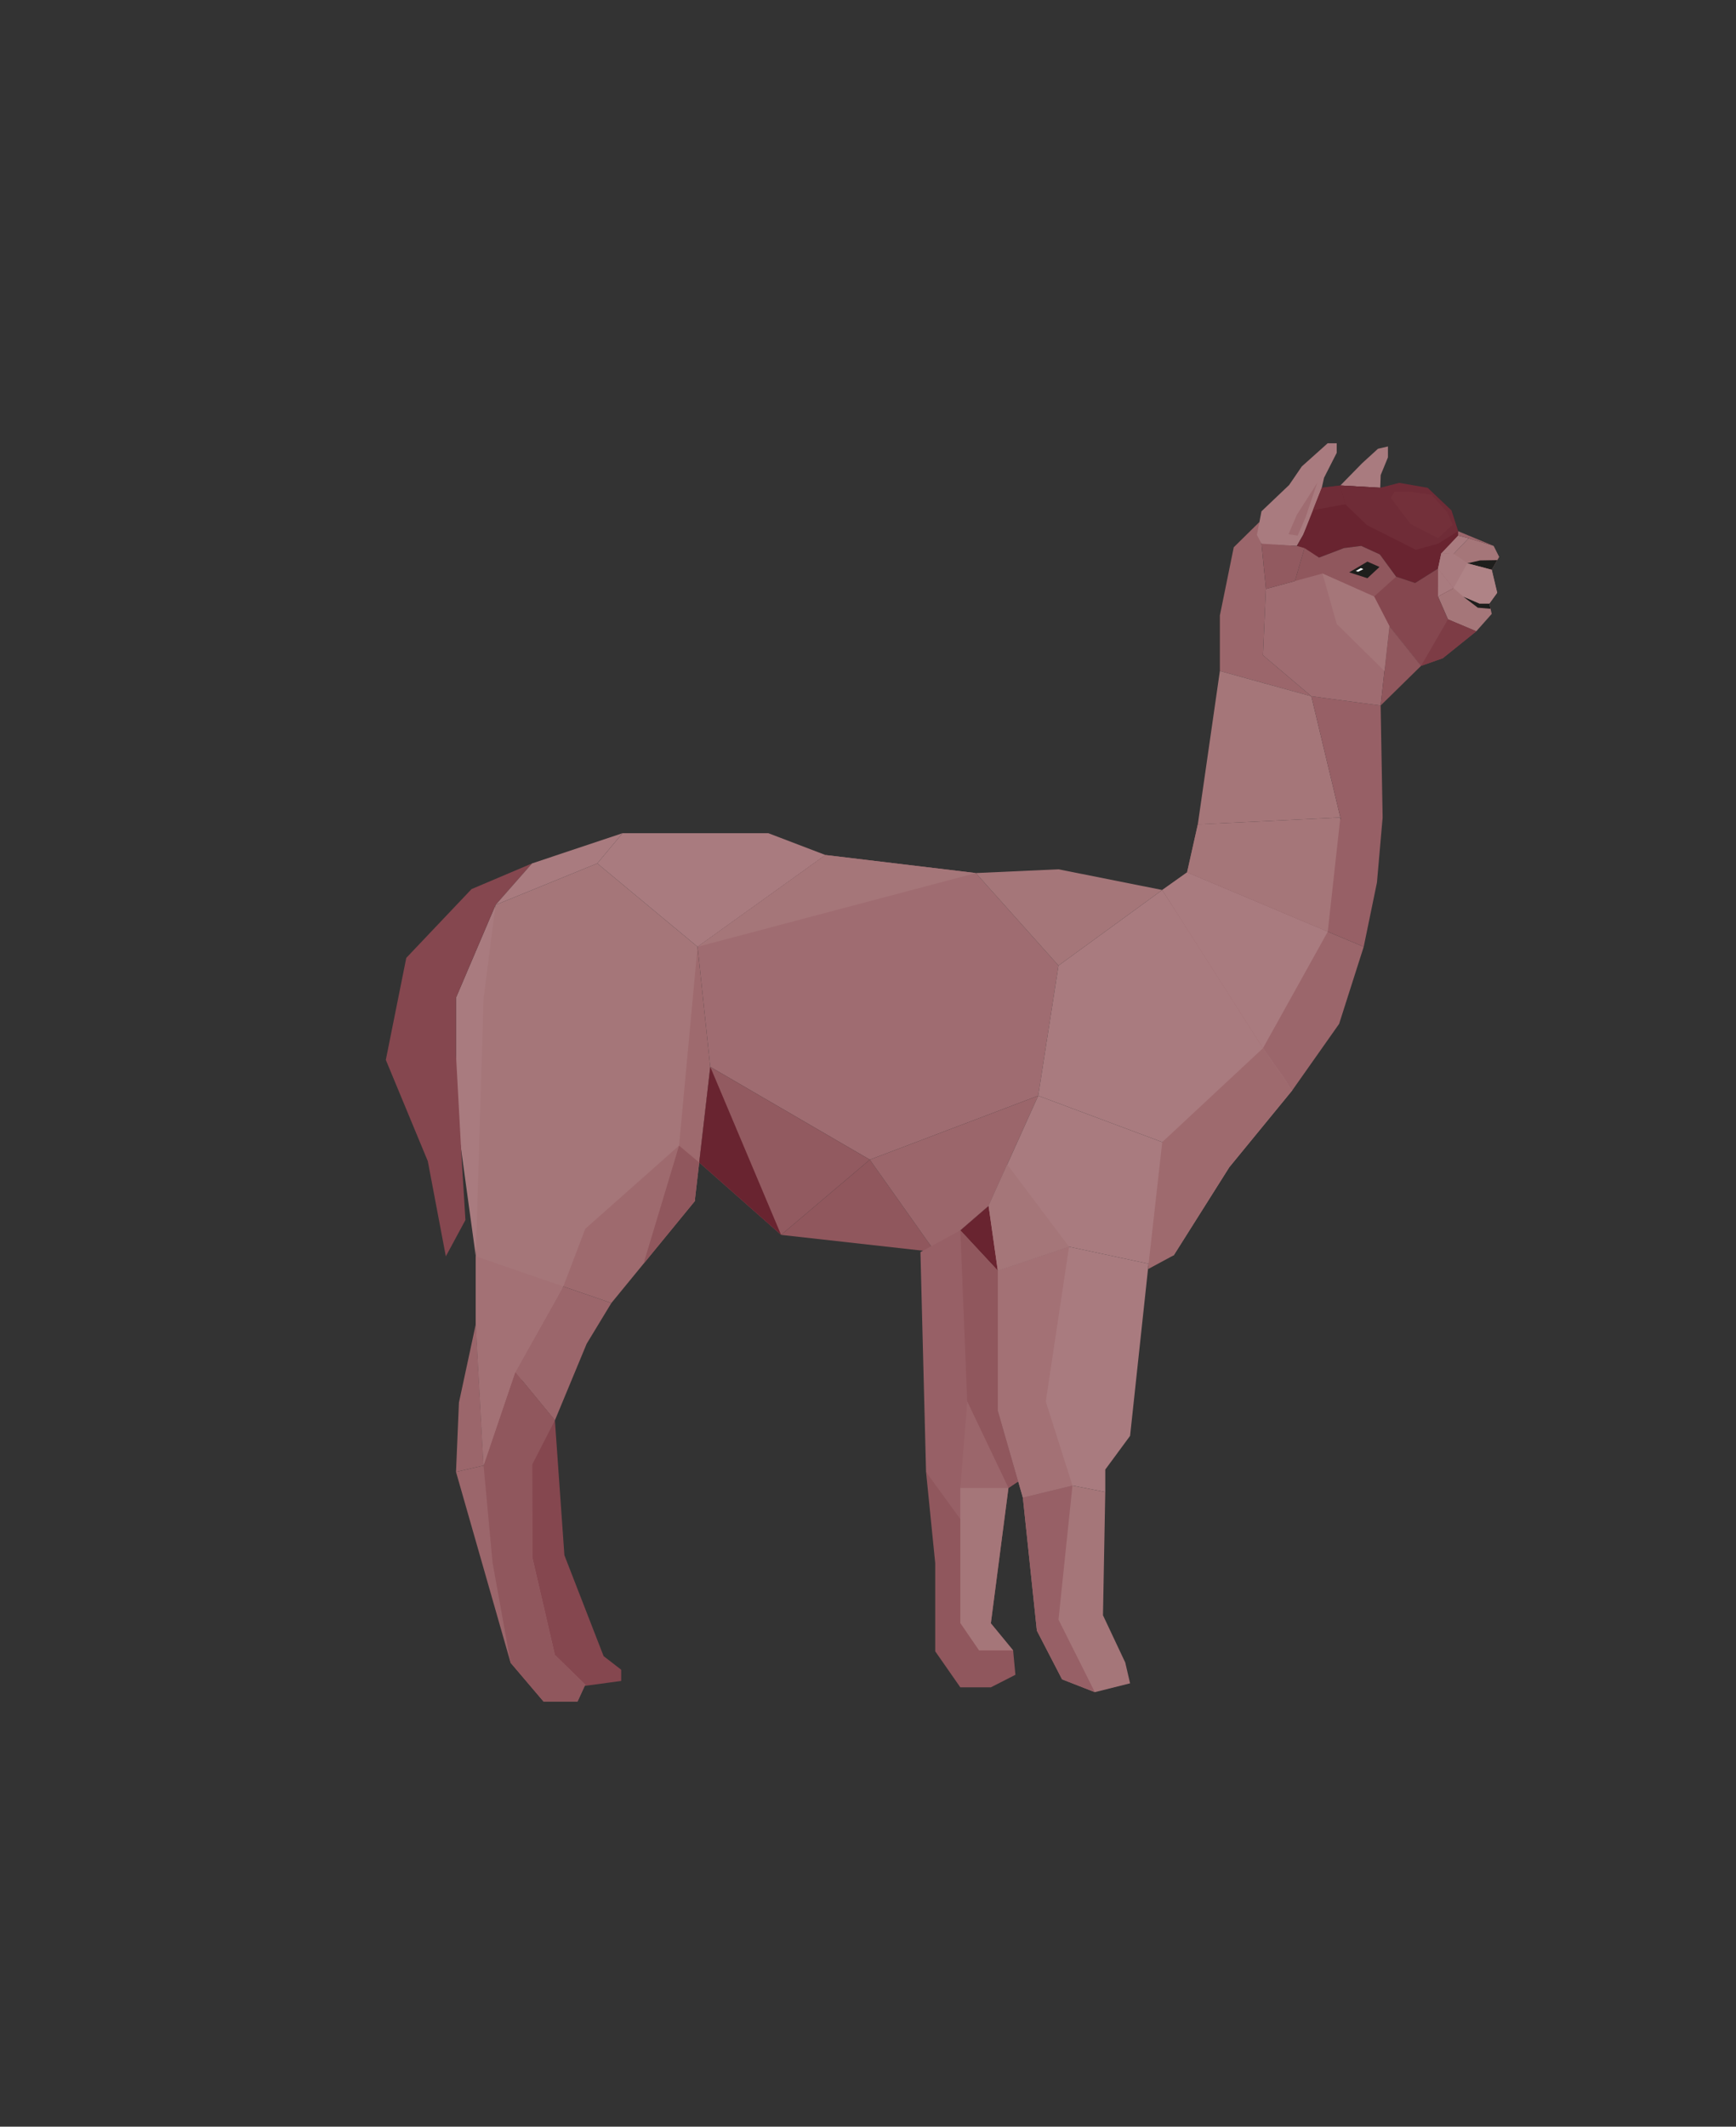 <svg id="Ebene_1" data-name="Ebene 1" xmlns="http://www.w3.org/2000/svg" viewBox="0 0 486.26 595.28"><rect x="0" y="0" width="486.26" height="595.28" fill="#333333" stroke="none"/><defs><style>.cls-1{fill:#a57679;}.cls-2{fill:#a97b7f;}.cls-3{fill:#9b666b;}.cls-4{fill:#85474f;}.cls-5{fill:#9f6c71;}.cls-6{fill:#925a60;}.cls-7{fill:#90575d;}.cls-8{fill:#692430;}.cls-9{fill:#976066;}.cls-10{fill:#9e6a6e;}.cls-11{fill:#a37175;}.cls-12{fill:#1e1e1c;}.cls-13{fill:#fff;}.cls-14{fill:#7d3c45;}.cls-15{fill:#af8386;}.cls-16{fill:#6f2c37;}.cls-17{fill:#73303a;}</style></defs><title>Insel_2</title><polygon class="cls-1" points="402.79 166.98 405.58 173.37 413.51 176.71 417.84 171.84 417.18 168.94 419.37 165.92 417.84 159.48 419.93 155.89 418.38 152.81 411.36 150.66 407.14 155.07 407.14 164.63 402.79 166.98"/><polygon class="cls-2" points="133.27 351.67 127.73 311.31 127.73 279.27 138.81 253.3 138.02 284.41 135.45 321.74 133.27 351.67"/><polygon class="cls-1" points="138.81 253.3 167.3 241.68 195.39 265.02 194.6 336.24 157.79 360.1 135.45 410.23 133.27 370.66 133.27 351.67 135.45 279.51 138.81 253.3"/><polygon class="cls-3" points="157.79 360.1 144.33 384.09 155.43 397.57 164.33 376.13 171.25 364.73 157.79 360.1"/><polygon class="cls-3" points="133.27 370.66 128.55 392.6 127.73 412.02 135.45 410.23 152.26 408.25 135.45 410.23 133.27 370.66"/><polygon class="cls-4" points="130.37 341.5 124.88 351.67 119.83 325.03 108.07 296.68 113.8 268.13 132.08 248.87 149.03 241.68 138.81 253.3 127.73 279.27 127.73 295.34 129.16 321.74 130.37 341.5"/><polygon class="cls-2" points="149.03 241.68 138.81 253.3 167.3 241.68 174.37 233.22 149.03 241.68"/><polygon class="cls-2" points="174.37 233.22 167.3 241.68 195.39 265.02 231.22 239.33 215.21 233.22 174.37 233.22"/><polygon class="cls-5" points="195.39 265.02 198.95 298.63 243.64 324.61 290.81 306.71 296.49 270.28 273.33 244.38 231.22 239.33 195.39 265.02"/><polygon class="cls-6" points="198.95 298.63 195.85 325.4 218.79 345.66 243.64 324.61 198.95 298.63"/><polygon class="cls-7" points="243.64 324.61 218.79 345.66 261.96 350.48 243.64 324.61"/><polygon class="cls-3" points="243.64 324.61 290.81 306.71 276.91 337.55 261.96 350.48 243.64 324.61"/><polygon class="cls-1" points="273.33 244.38 296.49 270.28 325.55 249.12 296.49 243.33 273.33 244.38"/><polygon class="cls-2" points="268.99 344.4 279.49 355.69 299.44 348.98 321.72 353.75 328.78 351.36 344.34 326.71 290.81 306.71 276.91 337.55 268.99 344.4"/><polygon class="cls-8" points="276.91 337.55 279.49 355.69 268.99 344.4 276.91 337.55"/><polygon class="cls-2" points="290.81 306.71 296.49 270.28 325.55 249.12 362.01 305.15 344.34 326.71 290.81 306.71"/><polygon class="cls-3" points="362.01 305.15 375.09 286.6 381.98 265.02 332.5 244.19 325.55 249.12 353.76 293.41 362.01 305.15"/><polygon class="cls-9" points="332.5 244.19 335.51 230.76 387.28 228.82 385.69 247.02 381.98 265.02 332.5 244.19"/><polygon class="cls-3" points="341.69 187.82 341.69 172.28 345.58 153.19 352.76 146.12 354.59 164.85 353.76 183.41 367.31 194.89 341.69 187.82"/><polygon class="cls-2" points="279.49 355.69 279.49 394.8 286.51 419.2 300.4 415.83 309.59 417.63 309.59 411.35 316.54 401.92 321.72 353.75 299.44 348.98 279.49 355.69"/><polygon class="cls-9" points="257.82 350.48 259.39 412.02 268.99 430.63 282.47 416.51 285.2 414.67 279.49 394.8 279.49 355.69 268.99 344.4 257.82 350.48"/><polygon class="cls-7" points="259.39 412.02 261.96 437.57 261.96 462.23 268.99 472.31 277.54 472.31 284.42 468.8 283.78 461.97 277.54 454.38 282.47 416.51 268.99 425.21 259.39 412.02"/><polygon class="cls-1" points="286.51 419.2 290.43 456.44 297.49 470.07 306.67 473.66 316.54 471.19 315.19 465.37 308.95 452.14 309.59 417.63 300.4 415.83 286.51 419.2"/><polygon class="cls-4" points="155.43 397.57 158.09 435.33 169.07 463.57 174 467.38 174 470.52 160.78 472.31 152.26 461.33 147.1 437.8 149.03 408.63 155.43 397.57"/><polygon class="cls-10" points="163.94 343.96 190.21 320.67 195.39 265.02 198.95 298.63 194.6 336.24 171.25 364.73 157.79 360.1 163.94 343.96"/><polyline class="cls-1" points="231.22 239.33 273.33 244.38 195.39 265.02"/><polygon class="cls-10" points="325.55 319.69 353.76 293.41 362.01 305.15 344.34 326.71 328.78 351.36 321.56 355.25 325.55 319.69"/><polygon class="cls-7" points="144.33 384.09 135.45 410.23 149.03 408.63 155.43 397.57 144.33 384.09"/><polygon class="cls-3" points="127.73 412.02 143.02 465.43 152.26 476.3 161.76 476.3 163.94 471.55 155.43 463.24 149.1 435.94 149.03 408.63 135.45 410.23 127.73 412.02"/><polygon class="cls-7" points="135.45 410.23 149.03 408.63 149.1 435.94 155.43 463.24 163.94 471.55 161.76 476.3 152.26 476.3 143.02 465.43 137.97 437.43 135.45 410.23"/><polygon class="cls-8" points="198.95 298.63 195.85 325.4 218.79 345.66 198.95 298.63"/><polygon class="cls-2" points="325.55 249.12 353.76 293.41 371.91 260.79 332.5 244.19 325.55 249.12"/><polygon class="cls-1" points="335.51 230.76 332.5 244.19 371.91 260.79 375.44 228.82 335.51 230.76"/><polygon class="cls-1" points="341.69 187.82 335.51 230.76 375.44 228.82 367.31 194.89 354.5 191.36 341.69 187.82"/><polygon class="cls-9" points="367.31 194.89 375.44 228.82 379.32 262.87 376.85 262.87 387.28 228.82 386.72 197.49 367.31 194.89"/><polygon class="cls-7" points="180.25 353.75 190.21 320.67 195.85 325.4 194.6 336.24 180.25 353.75"/><polygon class="cls-7" points="135.45 410.23 144.33 384.09 155.43 397.57 148.93 410.23 149.1 435.94 135.45 410.23"/><polygon class="cls-7" points="268.99 344.4 270.93 392.31 282.47 416.51 285.2 414.67 279.49 394.8 279.49 355.69 268.99 344.4"/><polygon class="cls-3" points="268.99 416.51 270.93 392.31 282.47 416.51 268.99 416.51"/><polygon class="cls-1" points="268.99 416.51 282.47 416.51 277.54 454.38 283.78 461.97 274.24 461.97 268.99 454.32 268.99 416.51"/><polygon class="cls-1" points="282.13 325.95 299.44 348.98 279.49 355.69 276.91 337.55 282.13 325.95"/><polygon class="cls-11" points="299.44 348.98 279.49 355.69 279.49 394.8 286.51 419.2 300.4 415.83 292.93 392.31 299.44 348.98"/><polygon class="cls-9" points="286.51 419.2 300.4 415.83 296.49 453.36 306.67 473.66 297.49 470.07 290.43 456.44 286.51 419.2"/><polygon class="cls-11" points="133.27 351.67 157.79 360.1 144.33 384.09 135.45 410.23 133.27 370.66 133.27 351.67"/><polygon class="cls-2" points="352.07 149.73 353.34 143.13 361.09 135.76 364.64 130.56 371.88 124.08 374.42 124.08 374.42 126.75 370.87 133.73 369.47 139.96 365.02 149.73 363.25 152.81 353.47 152.4 352.07 149.73"/><polygon class="cls-2" points="375.44 135.89 381.53 129.67 385.98 125.61 388.77 124.97 388.77 128.02 386.74 132.97 386.61 136.53 375.44 135.89"/><polygon class="cls-8" points="370.24 136.53 375.44 135.89 386.61 136.53 394.74 136.53 399.85 136.53 406.55 142.88 408.42 148.69 408.42 149.93 406.23 152.81 403.72 154.89 402.8 159.15 396.39 163.19 391.06 161.42 386.49 155.19 381.28 152.81 376.45 153.42 369.47 156.08 363.25 152.81 365.02 149.73 370.24 136.53"/><polygon class="cls-12" points="375.44 158.17 379.51 155.89 384.89 155.89 384.89 158.17 380.16 159.48 375.44 158.17"/><polygon class="cls-12" points="410.99 157.68 414.57 156.87 419.4 156.79 417.84 159.48 410.99 157.68"/><polygon class="cls-12" points="409.84 166.98 414.41 168.94 417.18 168.94 417.51 170.41 413.94 170.1 409.84 166.98"/><polygon class="cls-7" points="389.91 169.9 401.45 172.46 398.04 186.39 398.04 186.39 389.18 175.29 389.91 169.9"/><polygon class="cls-7" points="365.4 153.42 362.55 163.19 389.18 175.29 391.06 161.42 386.49 155.19 381.28 152.81 376.45 153.42 369.47 156.08 365.4 153.42"/><polygon class="cls-4" points="391.06 161.42 384.89 166.98 389.18 175.29 398.04 186.39 404.14 184.24 413.51 176.71 405.58 173.37 402.79 166.98 407.14 164.63 407.14 156.79 407.14 155.07 409.99 150.75 408.42 149.93 403.72 154.89 402.8 159.15 396.39 163.19 391.06 161.42"/><polygon class="cls-5" points="360.91 149.54 363.25 144.1 368.96 135.16 365.68 144.85 363.48 149.93 360.91 149.54"/><polygon class="cls-5" points="354.59 164.85 370.43 160.54 384.89 166.98 389.18 175.29 389.18 175.29 386.72 197.49 367.31 194.89 353.76 183.41 354.59 164.85"/><polygon class="cls-6" points="353.36 152.19 354.59 164.85 362.71 162.65 365.4 153.42 363.25 152.81 353.36 152.19"/><polygon class="cls-12" points="377.92 160.21 383.02 157.2 386.4 158.7 383.02 161.85 377.92 160.21"/><polygon class="cls-7" points="389.18 175.29 386.72 197.49 398.04 186.39 389.18 175.29"/><polygon class="cls-2" points="408.42 149.93 411.36 150.66 407.14 155.07 403.72 154.89 408.42 149.93"/><polygon class="cls-13" points="379.76 159.83 381.19 159.01 381.87 159.32 380.42 160.03 379.76 159.83"/><polygon class="cls-1" points="370.43 160.54 384.89 166.98 389.18 175.29 387.79 187.82 374.42 174.66 370.43 160.54"/><polygon class="cls-14" points="405.58 173.37 413.51 176.71 404.14 184.24 398.04 186.39 405.58 173.37"/><polygon class="cls-15" points="403.72 154.89 407.14 155.07 410.99 157.68 417.84 159.48 419.37 165.92 417.18 168.94 414.41 168.94 409.84 166.98 407.14 164.63 402.8 159.15 403.72 154.89"/><polygon class="cls-2" points="402.8 159.15 402.79 166.98 407.14 164.63 402.8 159.15"/><polygon class="cls-2" points="403.72 154.89 407.14 155.07 410.99 157.68 407.14 164.63 402.8 159.15 403.72 154.89"/><polygon class="cls-16" points="367.76 142.81 376.8 141.13 375.44 135.89 370.24 136.53 367.76 142.81"/><polygon class="cls-16" points="376.8 141.13 375.44 135.89 386.61 136.53 391.93 135.16 399.85 136.53 406.55 142.88 408.42 148.69 402.79 152.19 396.59 153.9 389.81 150.47 382.9 146.99 376.8 141.13"/><polygon class="cls-17" points="390.65 137.64 394.75 137.64 400.92 138.45 405.45 143.45 406.89 146.87 402.8 150.66 395.05 146.63 389.55 139.35 390.65 137.64"/><polygon class="cls-3" points="408.42 148.69 408.42 149.93 411.36 150.66 418.38 152.81 408.42 148.69"/></svg>